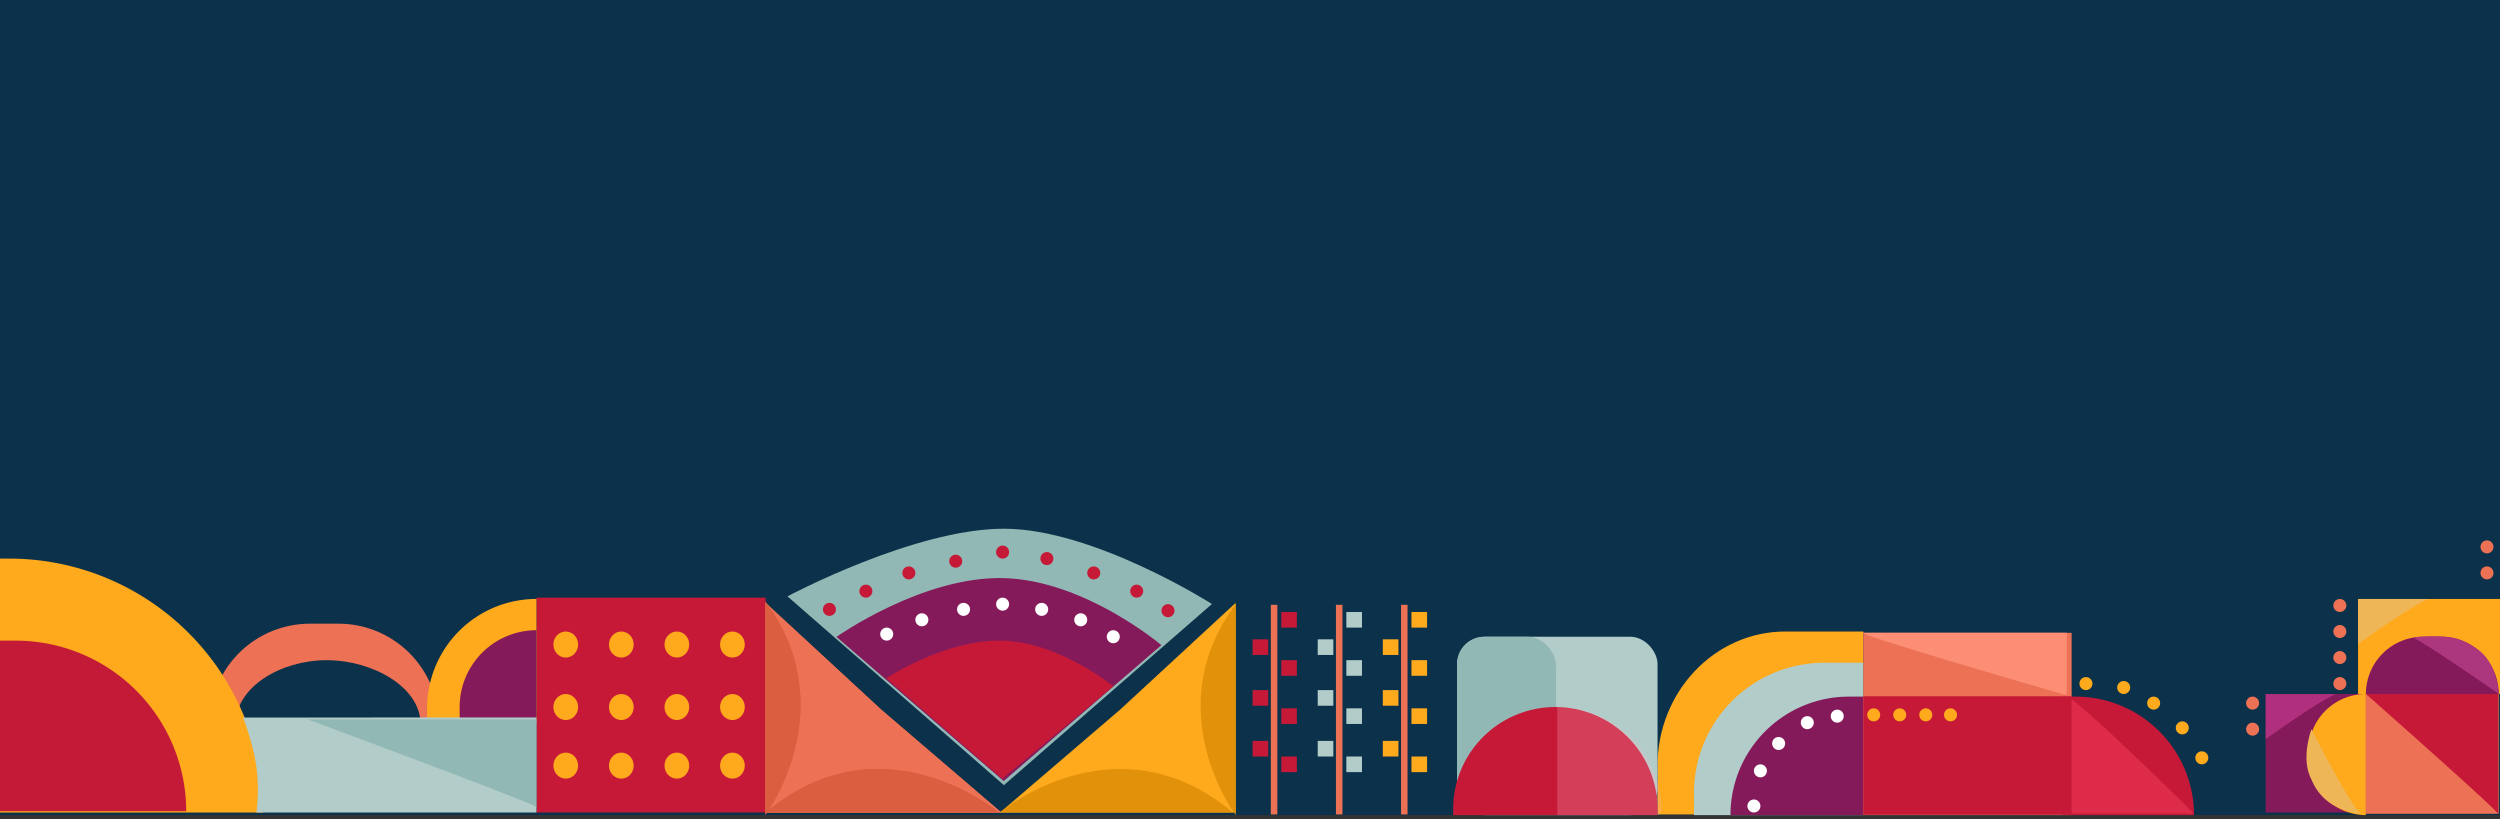 <svg xmlns="http://www.w3.org/2000/svg" width="1920" height="629.344" viewBox="0 0 1920 629.344"><rect x="0" y="0" width="1920" height="629.344" fill="#333333" stroke="none"/><rect width="1920" height="626" fill="#0c314a"/><g transform="translate(2886 -4453)"><rect width="176" height="165" transform="translate(-2474 4912)" fill="#c61937"/><g transform="translate(-3 38)"><ellipse cx="9.5" cy="10" rx="9.5" ry="10" transform="translate(-2458 4900)" fill="#ffaa1d"/><ellipse cx="9.5" cy="10" rx="9.5" ry="10" transform="translate(-2415.334 4900)" fill="#ffaa1d"/><ellipse cx="9.5" cy="10" rx="9.5" ry="10" transform="translate(-2372.666 4900)" fill="#ffaa1d"/><ellipse cx="9.5" cy="10" rx="9.5" ry="10" transform="translate(-2330 4900)" fill="#ffaa1d"/></g><g transform="translate(-3 86)"><ellipse cx="9.5" cy="10" rx="9.5" ry="10" transform="translate(-2458 4900)" fill="#ffaa1d"/><ellipse cx="9.5" cy="10" rx="9.5" ry="10" transform="translate(-2415.334 4900)" fill="#ffaa1d"/><ellipse cx="9.5" cy="10" rx="9.5" ry="10" transform="translate(-2372.666 4900)" fill="#ffaa1d"/><ellipse cx="9.5" cy="10" rx="9.5" ry="10" transform="translate(-2330 4900)" fill="#ffaa1d"/></g><g transform="translate(-3 131)"><ellipse cx="9.5" cy="10" rx="9.5" ry="10" transform="translate(-2458 4900)" fill="#ffaa1d"/><ellipse cx="9.5" cy="10" rx="9.5" ry="10" transform="translate(-2415.334 4900)" fill="#ffaa1d"/><ellipse cx="9.5" cy="10" rx="9.5" ry="10" transform="translate(-2372.666 4900)" fill="#ffaa1d"/><ellipse cx="9.5" cy="10" rx="9.5" ry="10" transform="translate(-2330 4900)" fill="#ffaa1d"/></g></g><path d="M0,0,88.64,81.9,181,161H0Z" transform="translate(588 463)" fill="#ed7154"/><path d="M0,0,88.64,81.9,181,161H0Z" transform="translate(588 463)" fill="#ed7154"/><path d="M-2298,5077c89.993-75.212,179.068,0,179.068,0Z" transform="translate(2886 -4453)" fill="#dc5e40"/><path d="M-2298,5077c89.993-75.212,179.068,0,179.068,0Z" transform="translate(2886 -4453)" fill="#dc5e40"/><path d="M-2298,5070.575c82.33-60.755,163.82,0,163.82,0Z" transform="translate(5658.395 2760) rotate(90)" fill="#dc5e40"/><path d="M-2298,5070.575c82.33-60.755,163.82,0,163.82,0Z" transform="translate(5658.395 2760) rotate(90)" fill="#dc5e40"/><g transform="translate(2886 -4453)"><path d="M181,0,92.36,81.9,0,161H181Z" transform="translate(-2118 4916)" fill="#ffaa1d"/><path d="M-2118.932,5077c-89.993-75.212-179.068,0-179.068,0Z" transform="translate(179.82 0)" fill="#e2910b"/><path d="M0,0C81.415,60.6,162,0,162,0Z" transform="translate(-1937 4917) rotate(90)" fill="#e2910b"/></g><g transform="translate(2889 -4458)"><path d="M138,0,304.229,145S207,196.95,138,196.95-21.769,139.127-21.769,139.127Z" transform="translate(-1980 5061) rotate(180)" fill="#92b8b5"/><path d="M106.937,3.149l128.417,110.72s-66.024,46.73-128.417,45.142-121.157-51.5-121.157-51.5Z" transform="translate(-2011.269 5061) rotate(180)" fill="#851a5b"/><path d="M71.037,3.149l89.04,77.19s-45.134,29.975-89.04,28.894S-14.22,74.185-14.22,74.185Z" transform="translate(-2048.22 5059.261) rotate(180)" fill="#c61937"/><circle cx="5" cy="5" r="5" transform="translate(-2154 4921)" fill="#fff"/><circle cx="5" cy="5" r="5" transform="translate(-2160 4884)" fill="#c61937"/><circle cx="5" cy="5" r="5" transform="translate(-2186 4929)" fill="#fff"/><circle cx="5" cy="5" r="5" transform="translate(-2196 4893)" fill="#c61937"/><circle cx="5" cy="5" r="5" transform="translate(-2213 4940)" fill="#fff"/><path d="M5,0A5,5,0,1,1,0,5,5,5,0,0,1,5,0Z" transform="translate(-2229 4907)" fill="#c61937"/><path d="M5,0A5,5,0,1,1,0,5,5,5,0,0,1,5,0Z" transform="translate(-2257 4921)" fill="#c61937"/><path d="M5,0A5,5,0,1,1,0,5,5,5,0,0,1,5,0Z" transform="translate(-1997 4922)" fill="#c61937"/><circle cx="5" cy="5" r="5" transform="translate(-2124 4917)" fill="#fff"/><circle cx="5" cy="5" r="5" transform="translate(-2124 4877)" fill="#c61937"/><circle cx="5" cy="5" r="5" transform="translate(-2094 4921)" fill="#fff"/><circle cx="5" cy="5" r="5" transform="translate(-2090 4882)" fill="#c61937"/><circle cx="5" cy="5" r="5" transform="translate(-2064 4929)" fill="#fff"/><circle cx="5" cy="5" r="5" transform="translate(-2054 4893)" fill="#c61937"/><g transform="translate(-2039 4942)"><circle cx="5" cy="5" r="5" fill="#fff"/></g><g transform="translate(-2021.098 4907)"><circle cx="5" cy="5" r="5" transform="translate(0.098)" fill="#c61937"/></g></g><g transform="translate(2896 -4453)"><line y2="161" transform="translate(-1867.5 4917.5)" fill="none" stroke="#ed7154" stroke-width="5"/><rect width="12" height="12" transform="translate(-1862 4923)" fill="#b1ccc9"/><rect width="12" height="12" transform="translate(-1862 4960)" fill="#b1ccc9"/><rect width="12" height="12" transform="translate(-1862 4997)" fill="#b1ccc9"/><rect width="12" height="12" transform="translate(-1862 5034)" fill="#b1ccc9"/><rect width="12" height="12" transform="translate(-1884 5022)" fill="#b1ccc9"/><rect width="12" height="12" transform="translate(-1884 4983)" fill="#b1ccc9"/><rect width="12" height="12" transform="translate(-1884 4944)" fill="#b1ccc9"/></g><g transform="translate(2946 -4453)"><line y2="161" transform="translate(-1867.5 4917.5)" fill="none" stroke="#ed7154" stroke-width="5"/><rect width="12" height="12" transform="translate(-1862 4923)" fill="#ffaa1d"/><rect width="12" height="12" transform="translate(-1862 4960)" fill="#ffaa1d"/><rect width="12" height="12" transform="translate(-1862 4997)" fill="#ffaa1d"/><rect width="12" height="12" transform="translate(-1862 5034)" fill="#ffaa1d"/><rect width="12" height="12" transform="translate(-1884 5022)" fill="#ffaa1d"/><rect width="12" height="12" transform="translate(-1884 4983)" fill="#ffaa1d"/><rect width="12" height="12" transform="translate(-1884 4944)" fill="#ffaa1d"/></g><g transform="translate(2846 -4453)"><line y2="161" transform="translate(-1867.5 4917.5)" fill="none" stroke="#ed7154" stroke-width="5"/><rect width="12" height="12" transform="translate(-1862 4923)" fill="#c61937"/><rect width="12" height="12" transform="translate(-1862 4960)" fill="#c61937"/><rect width="12" height="12" transform="translate(-1862 4997)" fill="#c61937"/><rect width="12" height="12" transform="translate(-1862 5034)" fill="#c61937"/><rect width="12" height="12" transform="translate(-1884 5022)" fill="#c61937"/><rect width="12" height="12" transform="translate(-1884 4983)" fill="#c61937"/><rect width="12" height="12" transform="translate(-1884 4944)" fill="#c61937"/></g><rect width="77" height="91" transform="translate(1740 533)" fill="#851a5b"/><path d="M0,0H93A44,44,0,0,1,49,44H44A44,44,0,0,1,0,0Z" transform="translate(1817 533) rotate(90)" fill="#ffaa1d"/><path d="M-971.639,4983c-58.225-40.449-64.176-39.7-64.176-39.7s14.2-5.269,26.312-3.443a39.477,39.477,0,0,1,19.735,9.082C-974.774,4958.926-971.639,4983-971.639,4983Z" transform="matrix(-0.883, -0.469, 0.469, -0.883, -1419.811, 4504.354)" fill="#efb657"/><path d="M-1146,5020.533c49.945-35.276,54.547-34.509,54.547-34.509H-1146Z" transform="translate(2886 -4453)" fill="#d24299" opacity="0.56"/><circle cx="5" cy="5" r="5" transform="translate(1671 554)" fill="#ffaa1d"/><circle cx="5" cy="5" r="5" transform="translate(1686 577)" fill="#ffaa1d"/><circle cx="5" cy="5" r="5" transform="translate(1649 535)" fill="#ffaa1d"/><g transform="translate(2881 -4452)"><path d="M77,0H99a77,77,0,0,1,77,77v0a0,0,0,0,1,0,0H0a0,0,0,0,1,0,0v0A77,77,0,0,1,77,0Z" transform="translate(-2720 4931)" fill="#ed7154"/><path d="M69.867,2.027C105.367,2.027,142,22.833,142,51H0C0,22.833,34.367,2.027,69.867,2.027Z" transform="translate(-2700 4957)" fill="#0c314a"/></g><circle cx="5" cy="5" r="5" transform="translate(1626 523)" fill="#ffaa1d"/><circle cx="5" cy="5" r="5" transform="translate(1597 520)" fill="#ffaa1d"/><g transform="translate(2886 -4452)"><path d="M84,0h0a0,0,0,0,1,0,0V96a0,0,0,0,1,0,0H0a0,0,0,0,1,0,0V84A84,84,0,0,1,84,0Z" transform="translate(-2558 4912)" fill="#ffaa1d"/><path d="M59,0V72H0V59A59,59,0,0,1,59,0Z" transform="translate(-2533 4936)" fill="#851a5b"/></g><circle cx="5" cy="5" r="5" transform="translate(1792 460)" fill="#ed7154"/><circle cx="5" cy="5" r="5" transform="translate(1792 480)" fill="#ed7154"/><circle cx="5" cy="5" r="5" transform="translate(1792 500)" fill="#ed7154"/><g transform="translate(2886 -4453)"><circle cx="5" cy="5" r="5" transform="translate(-1161 4988)" fill="#ed7154"/><circle cx="5" cy="5" r="5" transform="translate(-1161 5008)" fill="#ed7154"/></g><circle cx="5" cy="5" r="5" transform="translate(1792 520)" fill="#ed7154"/><g transform="translate(2886 -4453)"><path d="M98.159,0h59.877V140.5H0V103.309C0,46.253,43.947,0,98.159,0Z" transform="translate(-1613.037 4938)" fill="#ffaa1d"/><path d="M100,0h30a0,0,0,0,1,0,0V117a0,0,0,0,1,0,0H0a0,0,0,0,1,0,0V100A100,100,0,0,1,100,0Z" transform="translate(-1585 4962)" fill="#b1ccc9"/><path d="M91,0h11a0,0,0,0,1,0,0V91a0,0,0,0,1,0,0H0a0,0,0,0,1,0,0v0A91,91,0,0,1,91,0Z" transform="translate(-1557 4988)" fill="#851a5b"/><circle cx="5" cy="5" r="5" transform="translate(-1544 5067)" fill="#fff"/><circle cx="5" cy="5" r="5" transform="translate(-1539 5040)" fill="#fff"/><circle cx="5" cy="5" r="5" transform="translate(-1525 5019)" fill="#fff"/><circle cx="5" cy="5" r="5" transform="translate(-1503 5003)" fill="#fff"/><circle cx="5" cy="5" r="5" transform="translate(-1480 4998)" fill="#fff"/></g><g transform="translate(2885 -4452)"><path d="M0,0H160V140H0Z" transform="translate(-1454 4938)" fill="#ed7154"/><g transform="translate(-2.703)"><g transform="translate(-1452.297 4986.725)"><g transform="translate(1)"><path d="M0,0H10a91,91,0,0,1,91,91v0a0,0,0,0,1,0,0H0a0,0,0,0,1,0,0V0A0,0,0,0,1,0,0Z" transform="translate(153 0.275)" fill="#c61937"/><path d="M3.964.253C14.734,3.678,102,90.1,102,90.1c0,2.2-3.4.9-5.553.9H3.964C1.815,91,1.815.253,3.964.253Z" transform="translate(151 -1)" fill="rgba(242,57,89,0.57)"/><path d="M0,0H160V91H0Z" fill="#c61937"/></g><circle cx="5" cy="5" r="5" transform="translate(4 9.275)" fill="#ffaa1d"/><circle cx="5" cy="5" r="5" transform="translate(24 9.275)" fill="#ffaa1d"/><circle cx="5" cy="5" r="5" transform="translate(44 9.275)" fill="#ffaa1d"/><circle cx="5" cy="5" r="5" transform="translate(63 9.275)" fill="#ffaa1d"/></g><path d="M-1295,4986.022c-160.017-46.271-157.294-48.086-157.294-48.086H-1295Z" fill="#fc8e75"/></g></g><g transform="translate(2886 -4453)"><rect width="154" height="137" rx="21" transform="translate(-1767 4942)" fill="#b1ccc9"/><rect width="76" height="130" rx="22" transform="translate(-1767 4942)" fill="#92b8b5"/><path d="M78.5,0h0A78.5,78.5,0,0,1,157,78.5V83a0,0,0,0,1,0,0H0a0,0,0,0,1,0,0V78.5A78.5,78.5,0,0,1,78.5,0Z" transform="translate(-1770 4996)" fill="#c61937"/><path d="M0,0H.447A79.553,79.553,0,0,1,80,79.553v0A3.447,3.447,0,0,1,76.553,83H0a0,0,0,0,1,0,0V0A0,0,0,0,1,0,0Z" transform="translate(-1690 4996)" fill="#fdb8c4" opacity="0.24"/></g><g transform="translate(2883 -4458)"><path d="M0,0H7A195,195,0,0,1,202,195v0a0,0,0,0,1,0,0H0a0,0,0,0,1,0,0V0A0,0,0,0,1,0,0Z" transform="translate(-2883 4887)" fill="#ffaa1d"/><path d="M0,0H12A131,131,0,0,1,143,131v0a0,0,0,0,1,0,0H0a0,0,0,0,1,0,0V0A0,0,0,0,1,0,0Z" transform="translate(-2883 4950)" fill="#c31a37"/></g><path d="M-10.313.07,215,0V73H-.091a137.4,137.4,0,0,0,0-35.149C-2.646,19.619-10.313.07-10.313.07Z" transform="translate(196.996 551)" fill="#b1ccc9"/><path d="M-2580.656,4976.5c183.648,68.24,175.438,67.243,175.438,67.243V4976.5Z" transform="translate(2817.053 -4424)" fill="#92b8b5"/><rect width="109" height="73" transform="translate(1811 460)" fill="#ffaa1d"/><g transform="translate(2885 -4454)"><rect width="102" height="92" transform="translate(-1068 4987)" fill="#ed7154"/><path d="M-1072.148,4985.811c105.729,93.477,101.645,92.116,101.645,92.116v-92.116Z" transform="translate(4 1)" fill="#c61937"/></g><path d="M44,0H58a44,44,0,0,1,44,44v0a0,0,0,0,1,0,0H0a0,0,0,0,1,0,0v0A44,44,0,0,1,44,0Z" transform="translate(1817 489)" fill="#851a5b"/><path d="M-967,4985.811c-62.644-43.2-65.746-43.2-65.746-43.2s15.428-2.2,29.436,0c7.123,1.119,13.735,4.873,19.381,8.605C-967.8,4961.878-967,4985.811-967,4985.811Z" transform="translate(2886 -4453)" fill="#ac377e"/><path d="M-1146,5020.533c49.945-35.276,54.547-34.509,54.547-34.509H-1146Z" transform="translate(2957 -4526)" fill="#efb657"/><g transform="translate(3066 -4573)"><circle cx="5" cy="5" r="5" transform="translate(-1161 4988)" fill="#ed7154"/><circle cx="5" cy="5" r="5" transform="translate(-1161 5008)" fill="#ed7154"/></g></svg>